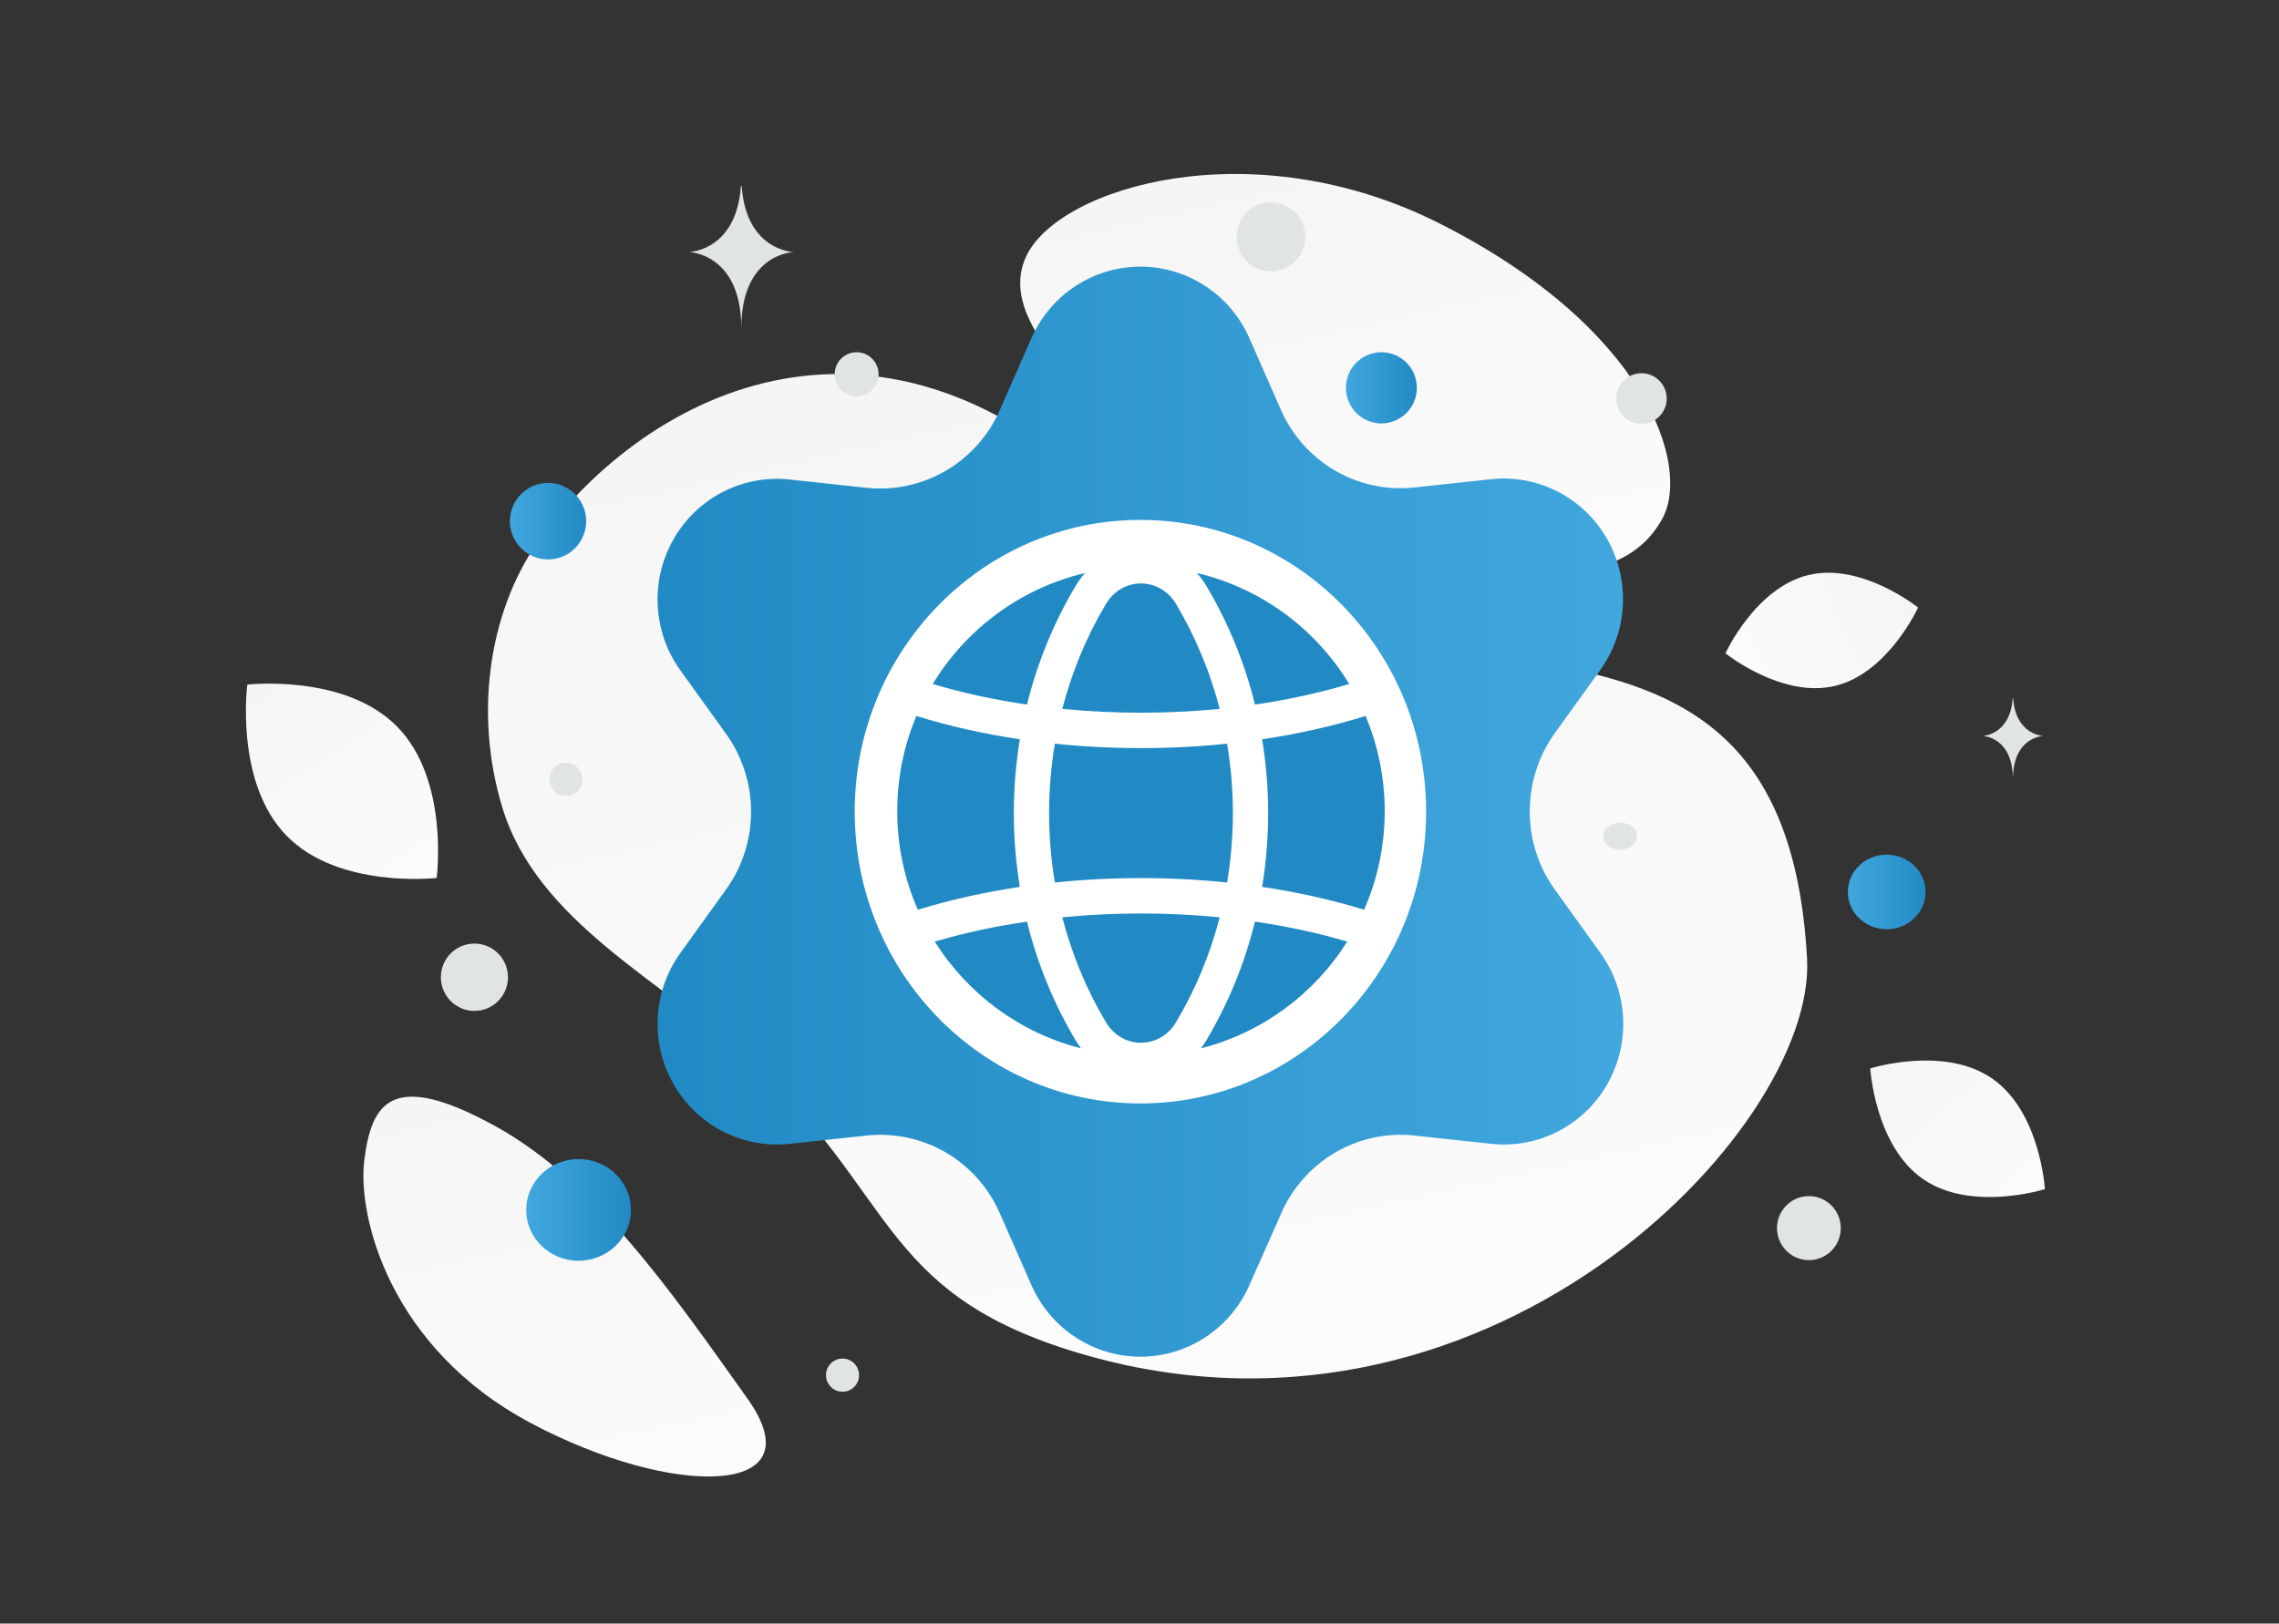 <svg width="428" height="305" viewBox="0 0 428 305" fill="none" xmlns="http://www.w3.org/2000/svg">
<rect x="0" y="0" width="428" height="305" fill="#333333" stroke="none"/>
<path d="M339.371 180.143C341.114 212.383 278.327 277.938 200.938 253.674C164.945 242.388 167.994 223.656 140.625 198.968C124.312 184.254 100.872 173.127 94.353 151.739C88.721 133.278 92.175 113.435 101.938 100.528C123.897 71.502 168.226 51.626 211.905 97.359C255.584 143.092 334.867 96.995 339.371 180.143Z" fill="url(#paint0_linear_785_1535)"/>
<path d="M312.126 97.559C306.373 107.868 293.772 109.284 273.584 107.325C258.402 105.849 244.556 104.707 229.372 96.396C218.745 90.584 210.333 82.719 204.192 75.081C197.539 66.806 188.252 57.362 192.804 47.981C199.061 35.092 235.242 24.237 270.375 41.988C308.969 61.494 317.755 87.484 312.126 97.559Z" fill="url(#paint1_linear_785_1535)"/>
<path d="M140.378 262.739C126.265 242.919 111.812 221.854 92.891 211.479C73.374 200.772 69.775 207.37 68.424 217.862C67.073 228.353 73.094 253.21 99.729 267.353C126.371 281.5 153.582 281.288 140.378 262.739Z" fill="url(#paint2_linear_785_1535)"/>
<path d="M344.594 128.857C334.607 131.232 324.044 122.729 324.044 122.729C324.044 122.729 329.681 110.38 339.671 108.013C349.658 105.637 360.218 114.133 360.218 114.133C360.218 114.133 354.581 126.482 344.594 128.857Z" fill="url(#paint3_linear_785_1535)"/>
<path d="M361.15 221.498C370.205 227.759 384.038 223.383 384.038 223.383C384.038 223.383 383.181 208.856 374.121 202.601C365.066 196.341 351.239 200.711 351.239 200.711C351.239 200.711 352.096 215.237 361.15 221.498Z" fill="url(#paint4_linear_785_1535)"/>
<path d="M53.835 157.013C63.651 167.042 82.007 164.928 82.007 164.928C82.007 164.928 84.436 146.552 74.611 136.528C64.795 126.499 46.448 128.607 46.448 128.607C46.448 128.607 44.019 146.983 53.835 157.013Z" fill="url(#paint5_linear_785_1535)"/>
<path d="M354.328 160.551C350.299 160.551 347.033 163.688 347.033 167.556C347.033 171.425 350.299 174.561 354.328 174.561C358.357 174.561 361.624 171.425 361.624 167.556C361.624 163.688 358.357 160.551 354.328 160.551Z" fill="url(#paint6_linear_785_1535)"/>
<path d="M108.655 217.739C103.225 217.739 98.823 222.016 98.823 227.291C98.823 232.567 103.225 236.843 108.655 236.843C114.086 236.843 118.488 232.567 118.488 227.291C118.488 222.016 114.086 217.739 108.655 217.739Z" fill="url(#paint7_linear_785_1535)"/>
<path d="M102.923 105.093C98.968 105.093 95.762 101.874 95.762 97.904C95.762 93.934 98.968 90.716 102.923 90.716C106.877 90.716 110.083 93.934 110.083 97.904C110.083 101.874 106.877 105.093 102.923 105.093Z" fill="url(#paint8_linear_785_1535)"/>
<path d="M259.426 79.542C255.748 79.542 252.766 76.548 252.766 72.855C252.766 69.162 255.748 66.169 259.426 66.169C263.105 66.169 266.087 69.162 266.087 72.855C266.087 76.548 263.105 79.542 259.426 79.542Z" fill="url(#paint9_linear_785_1535)"/>
<path d="M339.711 236.724C336.403 236.724 333.721 234.031 333.721 230.71C333.721 227.389 336.403 224.697 339.711 224.697C343.02 224.697 345.702 227.389 345.702 230.71C345.702 234.031 343.02 236.724 339.711 236.724Z" fill="#E1E4E5"/>
<path d="M89.096 189.907C85.616 189.907 82.795 187.075 82.795 183.582C82.795 180.088 85.616 177.256 89.096 177.256C92.575 177.256 95.396 180.088 95.396 183.582C95.396 187.075 92.575 189.907 89.096 189.907Z" fill="#E1E4E5"/>
<path d="M158.229 261.447C156.514 261.447 155.124 260.051 155.124 258.33C155.124 256.609 156.514 255.213 158.229 255.213C159.943 255.213 161.333 256.609 161.333 258.33C161.333 260.051 159.943 261.447 158.229 261.447Z" fill="#E1E4E5"/>
<path d="M308.272 79.625C305.655 79.625 303.534 77.496 303.534 74.868C303.534 72.241 305.655 70.111 308.272 70.111C310.889 70.111 313.011 72.241 313.011 74.868C313.011 77.496 310.889 79.625 308.272 79.625Z" fill="#E1E4E5"/>
<path d="M109.276 145.596C109.719 147.256 108.738 148.962 107.085 149.407C105.431 149.852 103.732 148.867 103.289 147.207C102.846 145.547 103.827 143.841 105.48 143.396C107.134 142.951 108.833 143.936 109.276 145.596Z" fill="#E1E4E5"/>
<path d="M160.874 74.447C158.597 74.447 156.751 72.594 156.751 70.308C156.751 68.022 158.597 66.169 160.874 66.169C163.152 66.169 164.998 68.022 164.998 70.308C164.998 72.594 163.152 74.447 160.874 74.447Z" fill="#E1E4E5"/>
<path d="M304.28 159.632C302.528 159.632 301.108 158.492 301.108 157.085C301.108 155.678 302.528 154.538 304.28 154.538C306.031 154.538 307.451 155.678 307.451 157.085C307.451 158.492 306.031 159.632 304.28 159.632Z" fill="#E1E4E5"/>
<path d="M244.933 42.814C245.855 46.269 243.812 49.82 240.371 50.745C236.93 51.671 233.393 49.621 232.471 46.166C231.549 42.712 233.591 39.161 237.032 38.235C240.473 37.31 244.011 39.36 244.933 42.814Z" fill="#E1E4E5"/>
<path d="M377.991 131.152H378.074C378.565 138.14 383.743 138.248 383.743 138.248C383.743 138.248 378.033 138.36 378.033 146.435C378.033 138.36 372.325 138.248 372.325 138.248C372.325 138.248 377.5 138.14 377.991 131.152ZM139.144 34.934H139.287C140.133 47.165 149.05 47.353 149.05 47.353C149.05 47.353 139.218 47.548 139.218 61.681C139.218 47.549 129.385 47.353 129.385 47.353C129.385 47.353 138.298 47.165 139.144 34.934Z" fill="#E1E4E5"/>
<path fill-rule="evenodd" clip-rule="evenodd" d="M187.781 77.007L193.698 63.549C197.292 55.364 205.316 50.091 214.172 50.091C223.027 50.091 231.051 55.364 234.645 63.549L240.562 77.007C242.661 81.773 246.204 85.754 250.687 88.383C255.183 91.008 260.396 92.128 265.569 91.58L280.047 90.021C288.851 89.079 297.378 93.471 301.802 101.227C306.233 108.978 305.73 118.641 300.52 125.88L291.949 137.79C288.894 142.071 287.264 147.211 287.291 152.477C287.288 157.729 288.934 162.848 291.993 167.107L300.565 179.018C305.775 186.256 306.278 195.92 301.847 203.671C297.423 211.426 288.896 215.818 280.092 214.876L265.614 213.318C260.441 212.769 255.228 213.889 250.732 216.514C246.24 219.158 242.696 223.16 240.607 227.948L234.645 241.406C231.051 249.591 223.027 254.864 214.172 254.864C205.316 254.864 197.292 249.591 193.698 241.406L187.781 227.948C185.692 223.16 182.149 219.158 177.657 216.514C173.16 213.889 167.947 212.769 162.774 213.318L148.252 214.876C139.447 215.818 130.921 211.426 126.496 203.671C122.066 195.92 122.569 186.256 127.778 179.018L136.35 167.107C139.41 162.848 141.055 157.729 141.052 152.477C141.055 147.226 139.41 142.107 136.35 137.847L127.778 125.936C122.569 118.698 122.066 109.035 126.496 101.284C130.925 93.533 139.448 89.142 148.252 90.078L162.729 91.637C167.902 92.185 173.115 91.065 177.612 88.44C182.12 85.804 185.681 81.801 187.781 77.007Z" fill="url(#paint10_linear_785_1535)"/>
<path fill-rule="evenodd" clip-rule="evenodd" d="M214.172 207.287C184.539 207.287 160.517 182.747 160.517 152.477C160.517 122.207 184.539 97.668 214.172 97.668C243.805 97.668 267.827 122.207 267.827 152.477C267.827 182.747 243.805 207.287 214.172 207.287Z" fill="white"/>
<path fill-rule="evenodd" clip-rule="evenodd" d="M203.786 107.643C203.119 108.385 202.526 109.191 202.016 110.049C197.846 117.038 194.798 124.573 192.874 132.359C186.741 131.463 180.787 130.174 175.168 128.491C181.453 118.145 191.697 110.489 203.786 107.643ZM172.212 134.537C178.332 136.435 184.833 137.882 191.533 138.879C190.022 148.061 190.021 157.429 191.532 166.61C184.89 167.599 178.445 169.03 172.373 170.904C169.884 165.238 168.503 158.973 168.503 152.383C168.503 146.04 169.783 139.996 172.099 134.5C172.136 134.513 172.174 134.525 172.212 134.537ZM175.547 176.887C181.724 186.707 191.505 194.013 203.024 196.937C202.66 196.46 202.323 195.963 202.016 195.447C197.844 188.456 194.796 180.919 192.872 173.131C186.877 174.007 181.053 175.259 175.547 176.887ZM199.499 172.322C201.276 179.2 204.008 185.851 207.696 192.033L207.697 192.033C210.762 197.172 217.797 197.172 220.862 192.033L220.863 192.033C224.551 185.851 227.284 179.2 229.06 172.322C219.23 171.361 209.329 171.361 199.499 172.322ZM235.687 173.131C233.762 180.919 230.715 188.456 226.544 195.447C226.237 195.962 225.9 196.459 225.536 196.935C237.053 194.011 246.832 186.704 253.009 176.885C247.503 175.258 241.68 174.006 235.687 173.131ZM256.182 170.902C250.11 169.029 243.667 167.598 237.028 166.61C238.538 157.428 238.537 148.06 237.026 138.878C243.723 137.881 250.219 136.434 256.336 134.537C256.376 134.524 256.416 134.512 256.455 134.497C258.771 139.995 260.052 146.039 260.052 152.383C260.052 158.972 258.67 165.237 256.182 170.902ZM230.452 165.782C219.698 164.678 208.861 164.677 198.107 165.782C196.658 157.151 196.659 148.338 198.108 139.707C208.774 140.811 219.786 140.811 230.45 139.707C231.901 148.338 231.901 157.151 230.452 165.782ZM199.5 133.167C209.33 134.128 219.229 134.128 229.058 133.166C227.282 126.292 224.55 119.644 220.863 113.465C217.793 108.322 210.761 108.325 207.697 113.463L207.696 113.464C204.01 119.643 201.278 126.292 199.5 133.167ZM235.685 132.357C241.816 131.462 247.768 130.172 253.385 128.489C247.101 118.146 236.859 110.49 224.772 107.644C225.439 108.385 226.033 109.19 226.543 110.047L226.543 110.048C230.713 117.038 233.76 124.572 235.685 132.357Z" fill="#218AC4"/>
<defs>
<linearGradient id="paint0_linear_785_1535" x1="264.328" y1="373.393" x2="146.009" y2="-158.351" gradientUnits="userSpaceOnUse">
<stop stop-color="white"/>
<stop offset="1" stop-color="#EEEEEE"/>
</linearGradient>
<linearGradient id="paint1_linear_785_1535" x1="273.366" y1="164.368" x2="221.702" y2="-66.89" gradientUnits="userSpaceOnUse">
<stop stop-color="white"/>
<stop offset="1" stop-color="#EEEEEE"/>
</linearGradient>
<linearGradient id="paint2_linear_785_1535" x1="124.62" y1="327.802" x2="77.974" y2="112.925" gradientUnits="userSpaceOnUse">
<stop stop-color="white"/>
<stop offset="1" stop-color="#EEEEEE"/>
</linearGradient>
<linearGradient id="paint3_linear_785_1535" x1="306.985" y1="134.763" x2="394.536" y2="93.561" gradientUnits="userSpaceOnUse">
<stop stop-color="white"/>
<stop offset="1" stop-color="#EEEEEE"/>
</linearGradient>
<linearGradient id="paint4_linear_785_1535" x1="396.422" y1="242.041" x2="324.855" y2="166.869" gradientUnits="userSpaceOnUse">
<stop stop-color="white"/>
<stop offset="1" stop-color="#EEEEEE"/>
</linearGradient>
<linearGradient id="paint5_linear_785_1535" x1="93" y1="191.272" x2="21.642" y2="79.847" gradientUnits="userSpaceOnUse">
<stop stop-color="white"/>
<stop offset="1" stop-color="#EEEEEE"/>
</linearGradient>
<linearGradient id="paint6_linear_785_1535" x1="361.624" y1="167.556" x2="347.034" y2="167.556" gradientUnits="userSpaceOnUse">
<stop stop-color="#218AC4"/>
<stop offset="1" stop-color="#41A7DE"/>
</linearGradient>
<linearGradient id="paint7_linear_785_1535" x1="118.488" y1="227.291" x2="98.823" y2="227.291" gradientUnits="userSpaceOnUse">
<stop stop-color="#218AC4"/>
<stop offset="1" stop-color="#41A7DE"/>
</linearGradient>
<linearGradient id="paint8_linear_785_1535" x1="110.083" y1="97.904" x2="95.763" y2="97.904" gradientUnits="userSpaceOnUse">
<stop stop-color="#218AC4"/>
<stop offset="1" stop-color="#41A7DE"/>
</linearGradient>
<linearGradient id="paint9_linear_785_1535" x1="266.087" y1="72.855" x2="252.766" y2="72.855" gradientUnits="userSpaceOnUse">
<stop stop-color="#218AC4"/>
<stop offset="1" stop-color="#41A7DE"/>
</linearGradient>
<linearGradient id="paint10_linear_785_1535" x1="123.491" y1="152.477" x2="304.845" y2="152.477" gradientUnits="userSpaceOnUse">
<stop stop-color="#218AC4"/>
<stop offset="1" stop-color="#41A7DE"/>
</linearGradient>
</defs>
</svg>
